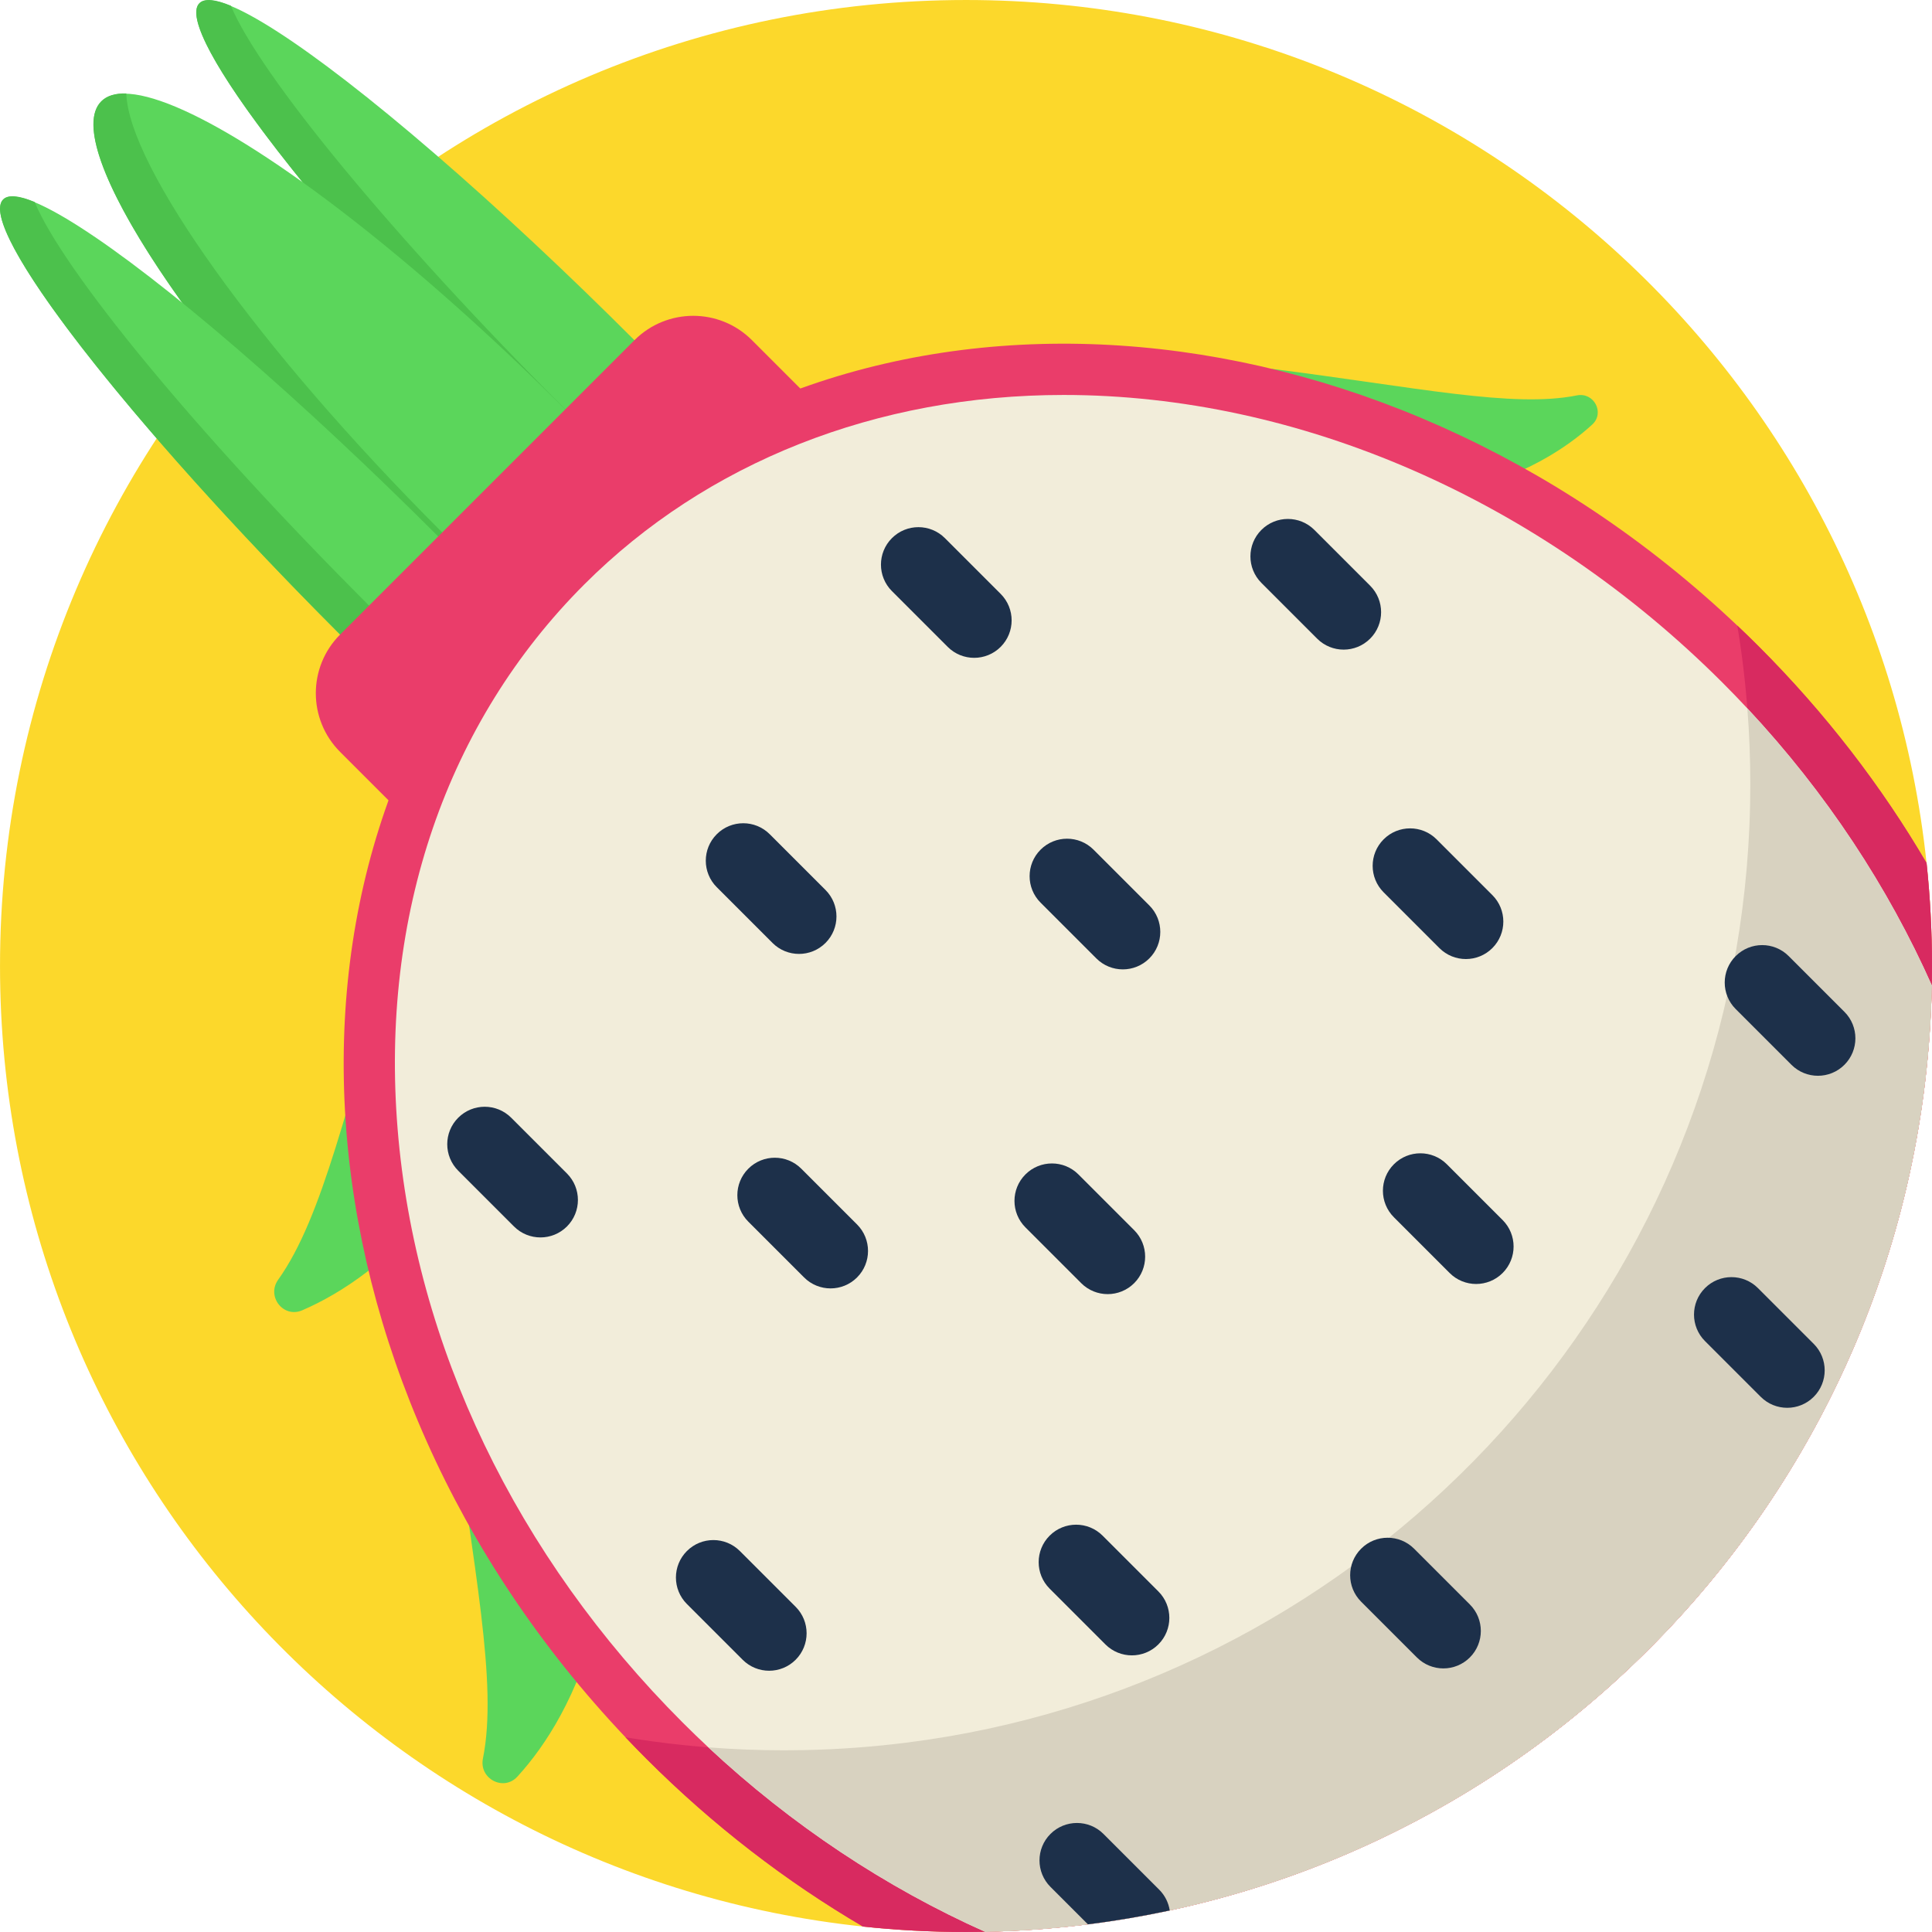 <?xml version="1.0" encoding="UTF-8"?>
<!DOCTYPE svg PUBLIC '-//W3C//DTD SVG 1.0//EN'
          'http://www.w3.org/TR/2001/REC-SVG-20010904/DTD/svg10.dtd'>
<svg contentScriptType="text/ecmascript" zoomAndPan="magnify" xmlns:xlink="http://www.w3.org/1999/xlink" contentStyleType="text/css" id="Capa_1" style="enable-background:new 0 0 512 512;" version="1.1" width="100pt" xml:space="preserve" preserveAspectRatio="xMidYMid meet" viewBox="0 0 512 512" height="100.0pt" xmlns="http://www.w3.org/2000/svg" x="0px" y="0px"
>
<path style="fill:#FCD82B;" d="M512,256c0,1.714-0.021,3.427-0.052,5.13c-2.372,120.58-88.116,220.722-201.956,245.162  c-7.116,1.526-14.357,2.759-21.681,3.678c-8.944,1.128-18.035,1.797-27.251,1.975c-1.682,0.031-3.365,0.052-5.057,0.052  c-9.226,0-18.338-0.491-27.313-1.442C100.147,496.92,0.004,388.158,0.004,256c0-141.384,114.614-255.998,255.998-255.998  c132.168,0,240.931,100.153,254.556,228.705C511.509,237.673,512,246.784,512,256z"
  />
<g
  >
	<path style="fill:#5BD65B;" d="M336.91,97.729c38.528,4.884,63.963,10.466,80.989,7.054c4.513-0.904,7.45,4.625,4.054,7.731   c-7.11,6.503-18.193,13.532-35.11,17.924"
    />
	<path style="fill:#5BD65B;" d="M119.65,370.358c5.769,45.512,12.362,75.558,8.333,95.672c-1.068,5.331,5.463,8.8,9.132,4.789   c7.682-8.399,15.986-21.491,21.173-41.476"
    />
	<path style="fill:#5BD65B;" d="M105.325,248.451c-13.389,43.879-19.688,73.989-31.607,90.685c-3.159,4.425,1.376,10.266,6.368,8.11   c10.45-4.513,23.389-13.053,36.311-29.157"
    />
	
		<ellipse rx="144.684" ry="18.387" style="fill:#5BD65B;" cx="155.142" cy="103.149" transform="matrix(-0.707 -0.707 0.707 -0.707 191.907 285.789)"
    />
</g
    >
<path style="fill:#4CC14C;" d="M149.809,108.484c-46.01-46.01-81.063-88.782-88.62-106.961c-4.146-1.724-7.015-2.02-8.349-0.686  c-7.18,7.18,32.803,58.806,89.307,115.31s108.129,96.487,115.31,89.307c1.333-1.333,1.038-4.203-0.686-8.349  C238.591,189.546,195.819,154.493,149.809,108.484z"
    />
<path style="fill:#EA3D6A;" d="M512,256c0,1.714-0.021,3.427-0.052,5.13C509.252,398.46,398.4,509.292,261.059,511.946  c-1.682,0.031-3.365,0.052-5.057,0.052c-9.226,0-18.338-0.491-27.313-1.442c-20.302-11.901-39.664-26.739-57.396-44.47  c-1.881-1.881-3.72-3.772-5.527-5.684C75.09,364.7,65.446,225.061,145.254,145.252s219.448-70.154,315.149,20.532  c1.912,1.797,3.803,3.647,5.674,5.517c17.732,17.732,32.58,37.094,44.481,57.406C511.509,237.673,512,246.784,512,256z"
    />
<ellipse rx="144.684" ry="29.223" style="fill:#5BD65B;" cx="129.143" cy="129.148" transform="matrix(-0.707 -0.707 0.707 -0.707 129.14 311.788)"
    />
<path style="fill:#4CC14C;" d="M117.189,141.104C68.081,91.996,34.05,43.988,33.473,24.768c-2.894-0.087-5.143,0.578-6.636,2.071  c-11.412,11.412,25.141,66.469,81.645,122.972s111.56,93.057,122.972,81.645c1.494-1.493,2.158-3.742,2.071-6.636  C214.305,224.243,166.296,190.212,117.189,141.104z"
    />
<ellipse rx="144.684" ry="18.387" style="fill:#5BD65B;" cx="103.146" cy="155.155" transform="matrix(-0.707 -0.707 0.707 -0.707 66.371 337.802)"
    />
<path style="fill:#4CC14C;" d="M97.804,160.489C51.794,114.48,16.74,71.707,9.183,53.529c-4.146-1.724-7.015-2.02-8.349-0.686  c-7.18,7.18,32.803,58.806,89.307,115.31s108.129,96.487,115.31,89.307c1.333-1.333,1.038-4.203-0.686-8.349  C186.586,241.552,143.812,206.498,97.804,160.489z"
    />
<path style="fill:#EA3D6A;" d="M168.15,90.143l-78.009,78.009c-8.594,8.594-8.594,22.528,0,31.122l29.915,29.915l109.131-109.131  l-29.915-29.915C190.678,81.548,176.744,81.548,168.15,90.143z"
    />
<path style="fill:#D82A60;" d="M512,256c0,1.714-0.021,3.427-0.052,5.13C509.252,398.46,398.4,509.292,261.059,511.946  c-1.682,0.031-3.365,0.052-5.057,0.052c-9.226,0-18.338-0.491-27.313-1.442c-20.302-11.901-39.664-26.739-57.396-44.47  c-1.881-1.881-3.72-3.772-5.527-5.684c4.88,0.805,9.812,1.484,14.775,2.006c8.976,0.951,18.087,1.442,27.313,1.442  c1.693,0,3.375-0.021,5.057-0.052c9.216-0.178,18.306-0.846,27.251-1.975c7.325-0.919,14.566-2.152,21.681-3.678  c113.841-24.44,199.584-124.582,201.956-245.162c0.031-1.703,0.052-3.417,0.052-5.13c0-9.216-0.491-18.327-1.442-27.292  c-0.522-4.963-1.191-9.895-2.006-14.775c1.912,1.797,3.803,3.647,5.674,5.517c17.732,17.732,32.58,37.094,44.481,57.406  C511.509,237.673,512,246.784,512,256z"
    />
<path style="fill:#F2EDDA;" d="M511.948,261.13C509.252,398.46,398.4,509.292,261.059,511.946  c-26.331-11.765-51.252-28.264-73.341-48.88c-2.299-2.152-4.577-4.347-6.813-6.583c-44.053-44.053-70.875-99.923-75.535-157.308  c-4.598-56.56,12.978-107.812,49.486-144.31c32.371-32.371,77.479-50.196,127.017-50.196c62.505,0,126.15,27.784,174.601,76.235  c2.247,2.247,4.451,4.524,6.593,6.823C484.06,210.192,500.391,235.165,511.948,261.13z"
    />
<path style="fill:#1D304A;" d="M265.186,171.426L265.186,171.426c-3.877,3.877-10.162,3.877-14.038,0l-14.777-14.777  c-3.877-3.877-3.877-10.162,0-14.038l0,0c3.877-3.877,10.162-3.877,14.038,0l14.777,14.777  C269.062,161.264,269.062,167.549,265.186,171.426z"
    />
<path style="fill:#D8D2C0;" d="M511.948,261.13C509.252,398.46,398.4,509.292,261.059,511.946  c-26.331-11.765-51.252-28.264-73.341-48.88c6.645,0.522,13.354,0.784,20.135,0.784c1.693,0,3.375-0.021,5.057-0.052  c9.216-0.178,18.306-0.846,27.251-1.975c7.325-0.919,14.566-2.152,21.681-3.678c113.841-24.44,199.584-124.582,201.956-245.162  c0.031-1.703,0.052-3.417,0.052-5.13c0-6.771-0.261-13.479-0.784-20.125C484.06,210.192,500.391,235.165,511.948,261.13z"
    />
<g
    >
	<path style="fill:#1D304A;" d="M218.765,249.891L218.765,249.891c-3.877,3.877-10.162,3.877-14.038,0l-14.777-14.777   c-3.877-3.877-3.877-10.162,0-14.038l0,0c3.877-3.877,10.162-3.877,14.038,0l14.777,14.777   C222.642,239.729,222.642,246.014,218.765,249.891z"
      />
	<path style="fill:#1D304A;" d="M304.581,253.989L304.581,253.989c-3.877,3.877-10.162,3.877-14.038,0l-14.777-14.777   c-3.877-3.877-3.877-10.162,0-14.038l0,0c3.877-3.877,10.162-3.877,14.038,0l14.777,14.777   C308.458,243.827,308.458,250.112,304.581,253.989z"
      />
	<path style="fill:#1D304A;" d="M300.569,340.049L300.569,340.049c-3.877,3.877-10.162,3.877-14.038,0l-14.777-14.777   c-3.877-3.877-3.877-10.162,0-14.038l0,0c3.877-3.877,10.162-3.877,14.038,0l14.777,14.777   C304.445,329.887,304.445,336.172,300.569,340.049z"
      />
	<path style="fill:#1D304A;" d="M389.528,439.238L389.528,439.238c-3.877,3.877-10.162,3.877-14.038,0l-14.777-14.777   c-3.877-3.877-3.877-10.162,0-14.038l0,0c3.877-3.877,10.162-3.877,14.038,0l14.777,14.777   C393.404,429.077,393.404,435.363,389.528,439.238z"
      />
	<path style="fill:#1D304A;" d="M398.21,337.36L398.21,337.36c-3.877,3.877-10.162,3.877-14.038,0l-14.777-14.777   c-3.877-3.877-3.877-10.162,0-14.038l0,0c3.877-3.877,10.162-3.877,14.038,0l14.777,14.777   C402.086,327.199,402.086,333.484,398.21,337.36z"
      />
	<path style="fill:#1D304A;" d="M480.653,370.175L480.653,370.175c-3.877,3.877-10.162,3.877-14.038,0l-14.777-14.777   c-3.877-3.877-3.877-10.162,0-14.038l0,0c3.877-3.877,10.162-3.877,14.038,0l14.777,14.777   C484.53,360.014,484.53,366.299,480.653,370.175z"
      />
	<path style="fill:#1D304A;" d="M150.248,325.024L150.248,325.024c-3.877,3.877-10.162,3.877-14.038,0l-14.777-14.777   c-3.877-3.877-3.877-10.162,0-14.038l0,0c3.877-3.877,10.162-3.877,14.038,0l14.777,14.777   C154.124,314.863,154.124,321.148,150.248,325.024z"
      />
	<path style="fill:#1D304A;" d="M395.491,251.25L395.491,251.25c-3.877,3.877-10.162,3.877-14.038,0l-14.777-14.777   c-3.877-3.877-3.877-10.162,0-14.038l0,0c3.877-3.877,10.162-3.877,14.038,0l14.777,14.777   C399.367,241.087,399.367,247.373,395.491,251.25z"
      />
	<path style="fill:#1D304A;" d="M488.792,282.184L488.792,282.184c-3.877,3.877-10.162,3.877-14.038,0l-14.777-14.777   c-3.877-3.877-3.877-10.162,0-14.038l0,0c3.877-3.877,10.162-3.877,14.038,0l14.777,14.777   C492.669,272.022,492.669,278.307,488.792,282.184z"
      />
	<path style="fill:#1D304A;" d="M227.128,338.533L227.128,338.533c-3.877,3.877-10.162,3.877-14.038,0l-14.777-14.777   c-3.877-3.877-3.877-10.162,0-14.038l0,0c3.877-3.877,10.162-3.877,14.038,0l14.777,14.777   C231.004,328.371,231.004,334.656,227.128,338.533z"
      />
	<path style="fill:#1D304A;" d="M306.981,435.782L306.981,435.782c-3.877,3.877-10.162,3.877-14.038,0l-14.777-14.777   c-3.877-3.877-3.877-10.162,0-14.038l0,0c3.877-3.877,10.162-3.877,14.038,0l14.777,14.777   C310.858,425.62,310.858,431.905,306.981,435.782z"
      />
	<path style="fill:#1D304A;" d="M309.992,506.293c-7.116,1.526-14.357,2.759-21.681,3.678l-9.926-9.926   c-3.877-3.877-3.877-10.156,0-14.033c1.943-1.943,4.483-2.905,7.022-2.905c2.539,0,5.078,0.961,7.022,2.905l14.775,14.775   C308.759,502.343,309.678,504.276,309.992,506.293z"
      />
	<path style="fill:#1D304A;" d="M210.851,439.856L210.851,439.856c-3.877,3.877-10.162,3.877-14.038,0l-14.777-14.777   c-3.877-3.877-3.877-10.162,0-14.038l0,0c3.877-3.877,10.162-3.877,14.038,0l14.777,14.777   C214.728,429.694,214.728,435.979,210.851,439.856z"
      />
	<path style="fill:#1D304A;" d="M363.099,169.25L363.099,169.25c-3.877,3.877-10.162,3.877-14.038,0l-14.777-14.777   c-3.877-3.877-3.877-10.162,0-14.038l0,0c3.877-3.877,10.162-3.877,14.038,0l14.777,14.777   C366.976,159.089,366.976,165.374,363.099,169.25z"
      />
</g
      >
<g
      >
</g
      >
<g
      >
</g
      >
<g
      >
</g
      >
<g
      >
</g
      >
<g
      >
</g
      >
<g
      >
</g
      >
<g
      >
</g
      >
<g
      >
</g
      >
<g
      >
</g
      >
<g
      >
</g
      >
<g
      >
</g
      >
<g
      >
</g
      >
<g
      >
</g
      >
<g
      >
</g
      >
<g
      >
</g
      >
</svg
    >
